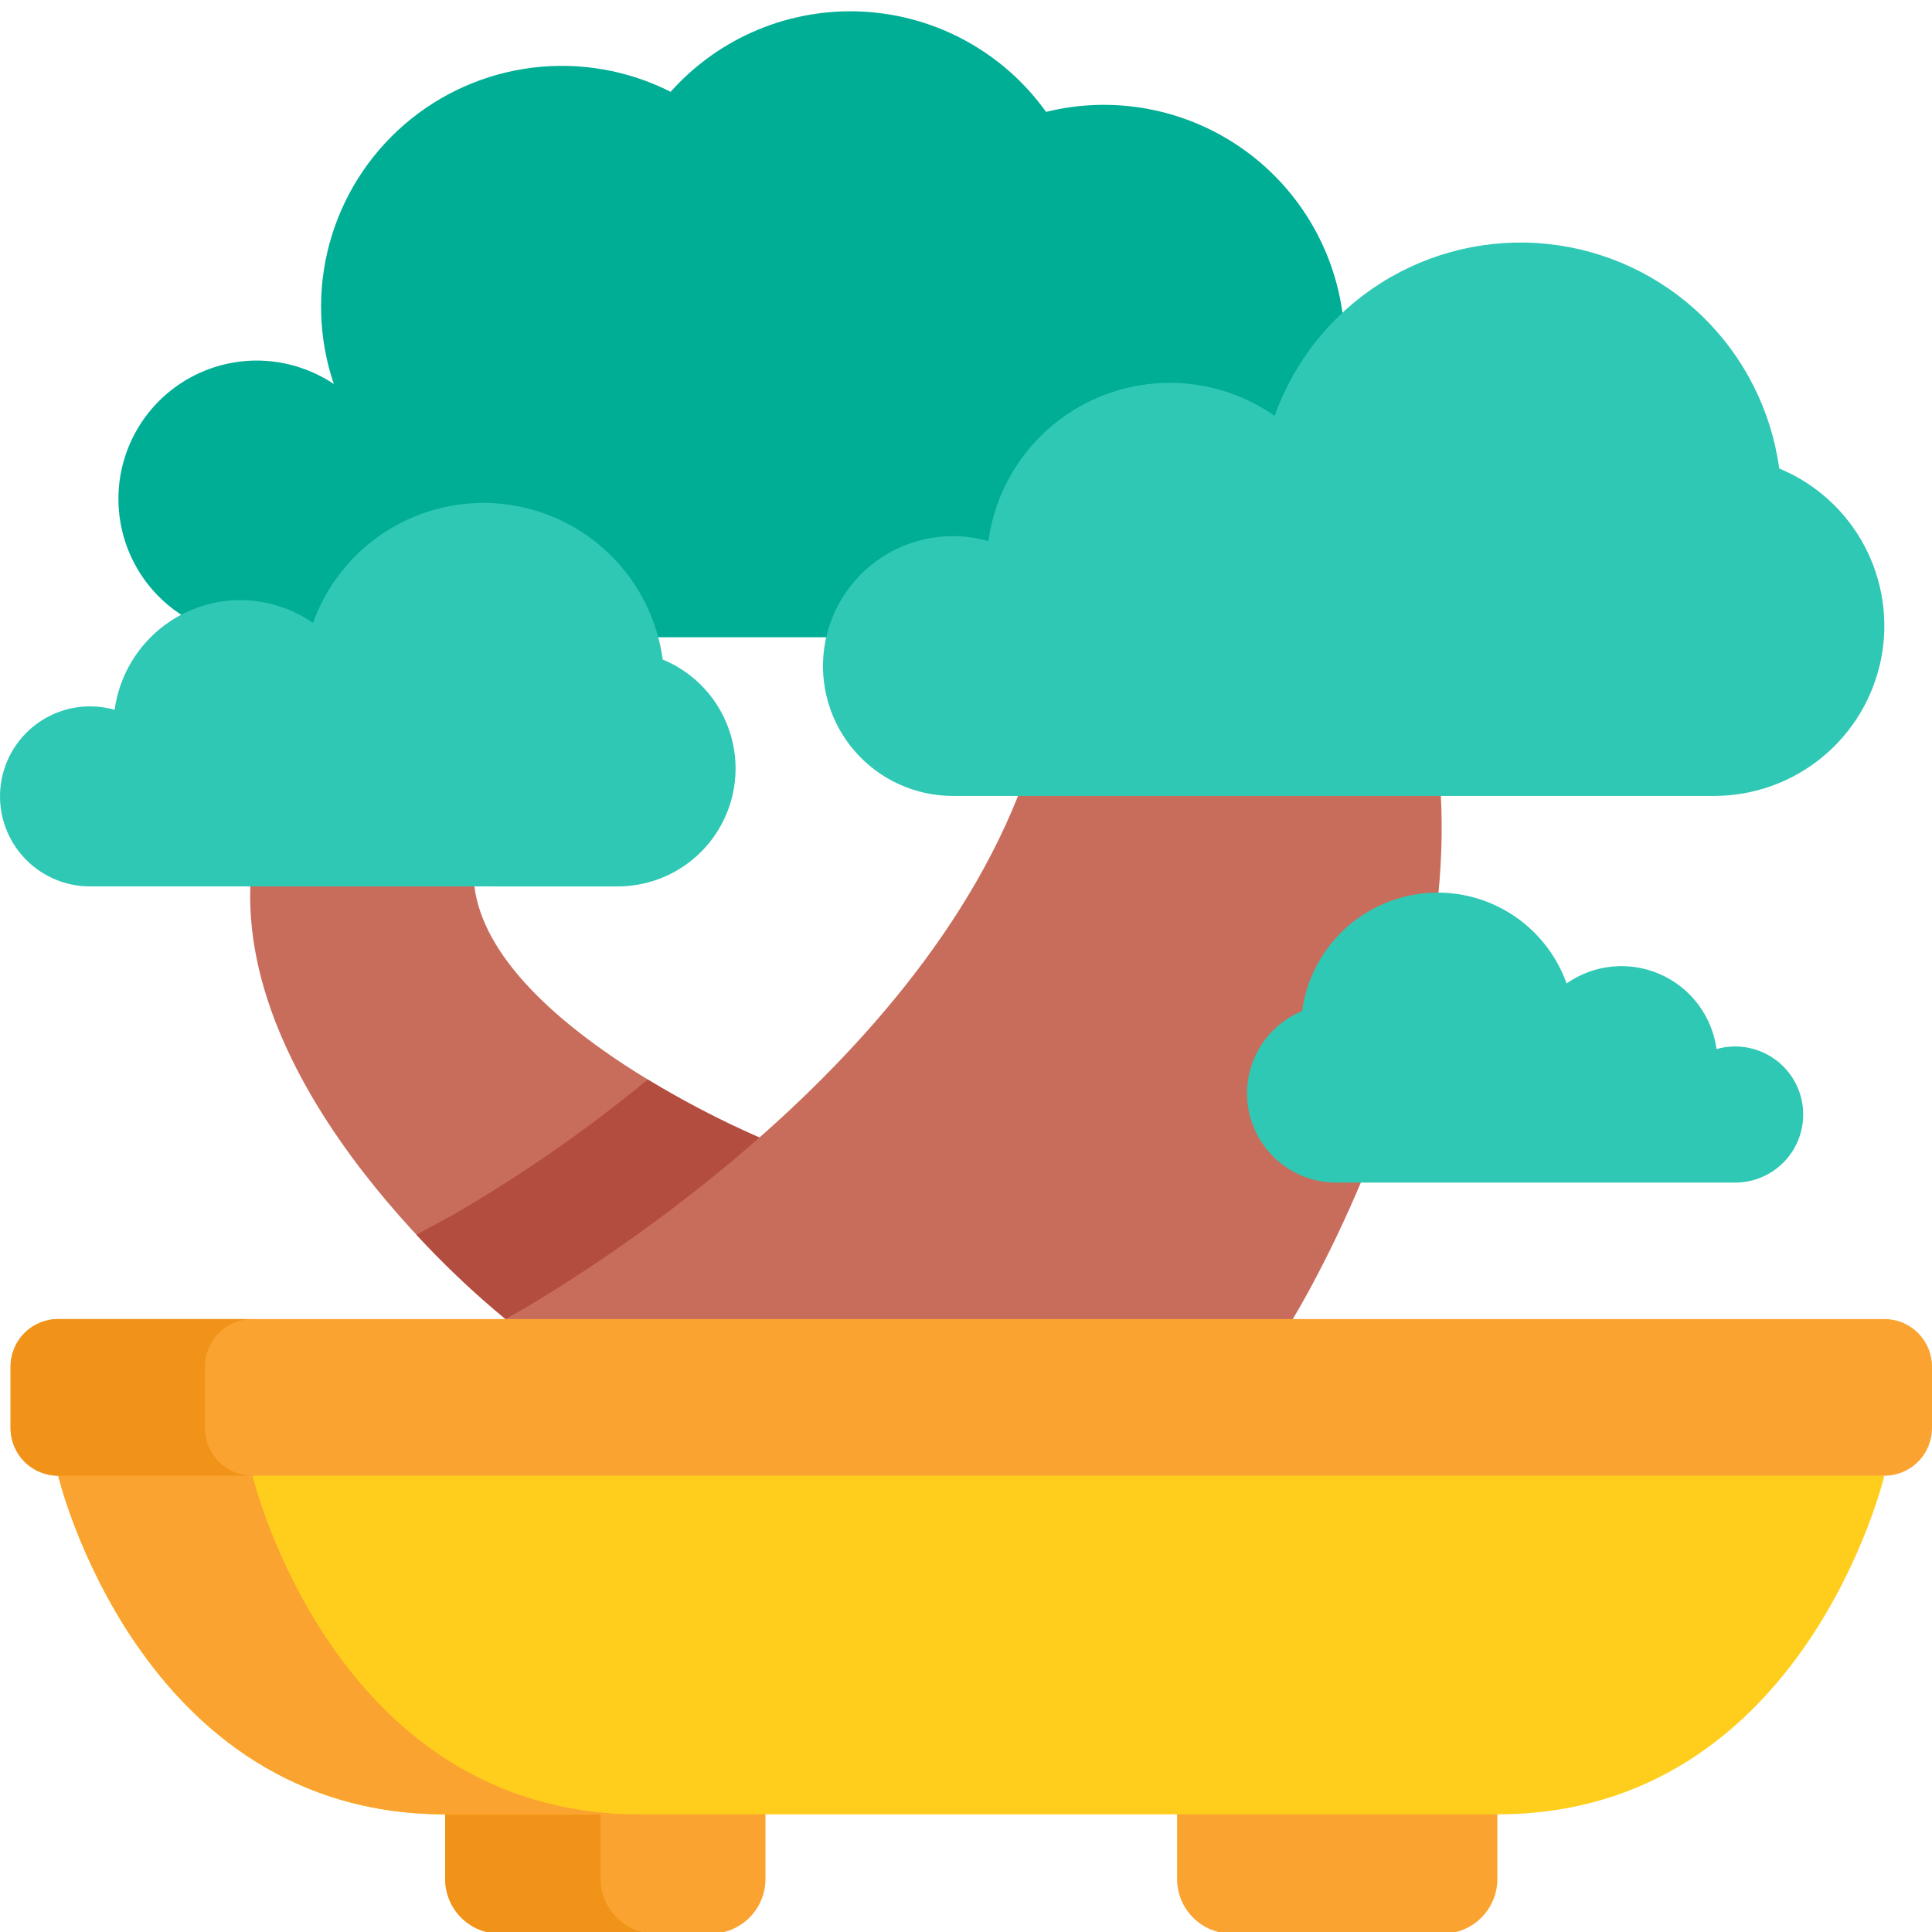 <svg width="512" height="512" viewBox="0 0 512 512" fill="none" xmlns="http://www.w3.org/2000/svg">
<path d="M292.565 155.451C301.598 155.447 310.527 153.526 318.763 149.814C326.998 146.103 334.352 140.686 340.338 133.922C346.325 127.158 350.807 119.2 353.49 110.575C356.172 101.949 356.994 92.853 355.9 83.886C354.805 74.92 351.821 66.288 347.143 58.56C342.465 50.833 336.2 44.187 328.763 39.06C321.326 33.934 312.885 30.445 303.999 28.822C295.113 27.2 285.984 27.483 277.215 29.651C271.646 21.872 264.398 15.446 256.008 10.847C247.619 6.248 238.303 3.595 228.749 3.084C219.196 2.573 209.65 4.217 200.818 7.895C191.986 11.572 184.094 17.189 177.726 24.329C166.414 18.605 153.654 16.38 141.073 17.937C128.492 19.494 116.659 24.762 107.083 33.07C97.508 41.377 90.623 52.349 87.307 64.585C83.991 76.82 84.394 89.767 88.464 101.773C83.708 98.582 78.271 96.55 72.588 95.84C66.905 95.129 61.135 95.76 55.74 97.682C50.345 99.604 45.475 102.763 41.522 106.906C37.568 111.05 34.639 116.061 32.972 121.54C31.304 127.019 30.944 132.813 31.919 138.456C32.894 144.099 35.177 149.436 38.587 154.038C41.996 158.639 46.436 162.378 51.551 164.954C56.666 167.531 62.313 168.873 68.04 168.873H268.6L292.565 155.451Z" fill="#00AE95"/>
<path d="M133.985 349.561C133.985 349.561 64.276 294.528 66.34 234.913L100.14 210.928L125.722 234.913C130.369 271.807 201.259 301.459 201.259 301.459L202.853 349.559H133.984L133.985 349.561Z" fill="#C86D5C"/>
<path d="M119.3 322.368L110.35 327.203C117.703 335.193 125.602 342.664 133.988 349.562H202.857L201.263 301.462C191.063 297.005 181.174 291.868 171.663 286.084C155.254 299.622 137.739 311.759 119.3 322.368Z" fill="#B24D40"/>
<path d="M342.6 349.561C342.6 349.561 385.459 280.121 381.844 210.927L335.888 184.095L269.788 210.927C236.741 294.063 133.988 349.561 133.988 349.561L257.4 370.319L342.6 349.561Z" fill="#C86D5C"/>
<path d="M117.979 462.966V497.949C117.979 501.792 119.505 505.477 122.222 508.194C124.939 510.912 128.625 512.439 132.468 512.439H188.368C192.211 512.439 195.896 510.912 198.613 508.195C201.331 505.477 202.858 501.792 202.858 497.949V462.966H117.979Z" fill="#FAA330"/>
<path d="M159.187 497.949V462.966H117.979V497.949C117.979 501.792 119.506 505.477 122.223 508.194C124.94 510.912 128.626 512.439 132.468 512.439H173.675C169.833 512.438 166.148 510.911 163.43 508.194C160.713 505.477 159.187 501.792 159.187 497.949Z" fill="#F09318"/>
<path d="M396.817 462.966V497.949C396.817 501.792 395.291 505.477 392.573 508.195C389.856 510.912 386.17 512.439 382.327 512.439H326.427C322.585 512.439 318.899 510.912 316.182 508.195C313.464 505.477 311.938 501.792 311.938 497.949V462.966H396.817Z" fill="#FAA330"/>
<path d="M15.419 391.077C15.419 391.077 36.737 480.819 117.979 480.819H396.818C478.06 480.819 499.378 391.08 499.378 391.08L257.4 370.319L15.419 391.077Z" fill="#FFCE1C"/>
<path d="M66.928 391.077L283.153 372.529L257.4 370.319L15.419 391.077C15.419 391.077 36.737 480.819 117.979 480.819H169.488C88.245 480.819 66.928 391.077 66.928 391.077Z" fill="#FAA330"/>
<path d="M163.684 234.913C170.917 234.912 177.925 232.403 183.515 227.814C189.105 223.224 192.931 216.838 194.339 209.744C195.748 202.65 194.652 195.287 191.24 188.91C187.827 182.533 182.309 177.536 175.625 174.773C174.178 164.128 169.199 154.277 161.485 146.8C153.771 139.323 143.771 134.653 133.086 133.538C122.401 132.423 111.652 134.928 102.56 140.652C93.469 146.375 86.564 154.986 82.95 165.103C78.228 161.804 72.738 159.773 67.006 159.206C61.274 158.638 55.492 159.553 50.215 161.861C44.938 164.17 40.343 167.796 36.869 172.391C33.396 176.986 31.161 182.396 30.379 188.103C27.098 187.171 23.655 186.953 20.283 187.464C16.91 187.976 13.687 189.205 10.829 191.068C7.972 192.931 5.547 195.385 3.719 198.264C1.89 201.144 0.701 204.382 0.23 207.761C-0.241 211.139 0.019 214.579 0.99 217.849C1.962 221.119 3.624 224.142 5.863 226.715C8.102 229.288 10.867 231.351 13.972 232.765C17.076 234.179 20.447 234.91 23.858 234.911L163.684 234.913Z" fill="#2FC8B4"/>
<path d="M354.108 313.399C348.639 313.399 343.34 311.502 339.113 308.032C334.886 304.562 331.994 299.733 330.929 294.369C329.864 289.005 330.692 283.437 333.273 278.615C335.853 273.794 340.026 270.016 345.08 267.926C346.174 259.877 349.939 252.429 355.771 246.775C361.604 241.121 369.166 237.59 377.245 236.747C385.325 235.904 393.453 237.798 400.327 242.126C407.201 246.454 412.422 252.965 415.154 260.615C418.725 258.122 422.876 256.587 427.21 256.158C431.544 255.729 435.916 256.421 439.906 258.167C443.896 259.913 447.371 262.655 449.997 266.129C452.623 269.604 454.313 273.694 454.904 278.009C457.385 277.305 459.988 277.141 462.537 277.528C465.087 277.914 467.524 278.844 469.684 280.252C471.844 281.661 473.677 283.516 475.059 285.693C476.442 287.87 477.341 290.319 477.697 292.873C478.053 295.427 477.857 298.028 477.122 300.5C476.387 302.972 475.131 305.257 473.438 307.203C471.746 309.148 469.655 310.708 467.308 311.777C464.962 312.846 462.413 313.399 459.834 313.399H354.108Z" fill="#2FC8B4"/>
<path d="M499.376 349.561H15.419C12.072 349.562 8.863 350.893 6.496 353.26C4.13 355.627 2.801 358.837 2.8 362.185V378.455C2.801 381.802 4.13 385.012 6.496 387.379C8.863 389.746 12.072 391.077 15.419 391.079H499.376C502.724 391.078 505.935 389.748 508.303 387.381C510.67 385.013 512 381.803 512 378.455V362.185C512 360.527 511.674 358.885 511.04 357.353C510.405 355.822 509.475 354.43 508.303 353.258C507.131 352.085 505.739 351.156 504.207 350.521C502.676 349.887 501.034 349.56 499.376 349.561Z" fill="#FAA330"/>
<path d="M54.3 378.453V362.183C54.301 358.835 55.631 355.624 57.998 353.257C60.366 350.889 63.576 349.56 66.924 349.56H15.419C12.072 349.561 8.863 350.891 6.496 353.258C4.13 355.626 2.801 358.836 2.8 362.183V378.453C2.801 381.8 4.131 385.011 6.498 387.378C8.866 389.746 12.076 391.076 15.424 391.076H66.928C65.27 391.076 63.628 390.75 62.096 390.116C60.564 389.482 59.172 388.552 57.999 387.38C56.827 386.208 55.896 384.816 55.262 383.284C54.627 381.753 54.3 380.111 54.3 378.453Z" fill="#F09318"/>
<path d="M454.28 210.927C464.716 210.925 474.828 207.304 482.893 200.682C490.958 194.06 496.477 184.845 498.509 174.61C500.541 164.374 498.961 153.75 494.038 144.549C489.114 135.348 481.153 128.139 471.509 124.151C469.422 108.791 462.237 94.577 451.107 83.788C439.977 72.999 425.547 66.26 410.129 64.651C394.712 63.043 379.201 66.658 366.084 74.918C352.966 83.177 343.002 95.602 337.789 110.2C330.976 105.44 323.054 102.511 314.783 101.692C306.512 100.874 298.169 102.194 290.555 105.525C282.94 108.857 276.31 114.089 271.298 120.719C266.286 127.35 263.062 135.156 261.934 143.391C257.199 142.045 252.23 141.73 247.364 142.467C242.497 143.205 237.845 144.977 233.721 147.665C229.597 150.353 226.098 153.894 223.459 158.05C220.821 162.205 219.104 166.878 218.425 171.753C217.745 176.629 218.119 181.593 219.522 186.311C220.924 191.03 223.322 195.392 226.554 199.105C229.786 202.818 233.776 205.795 238.256 207.834C242.736 209.874 247.601 210.929 252.523 210.929H454.28V210.927Z" fill="#2FC8B4"/>
</svg>
